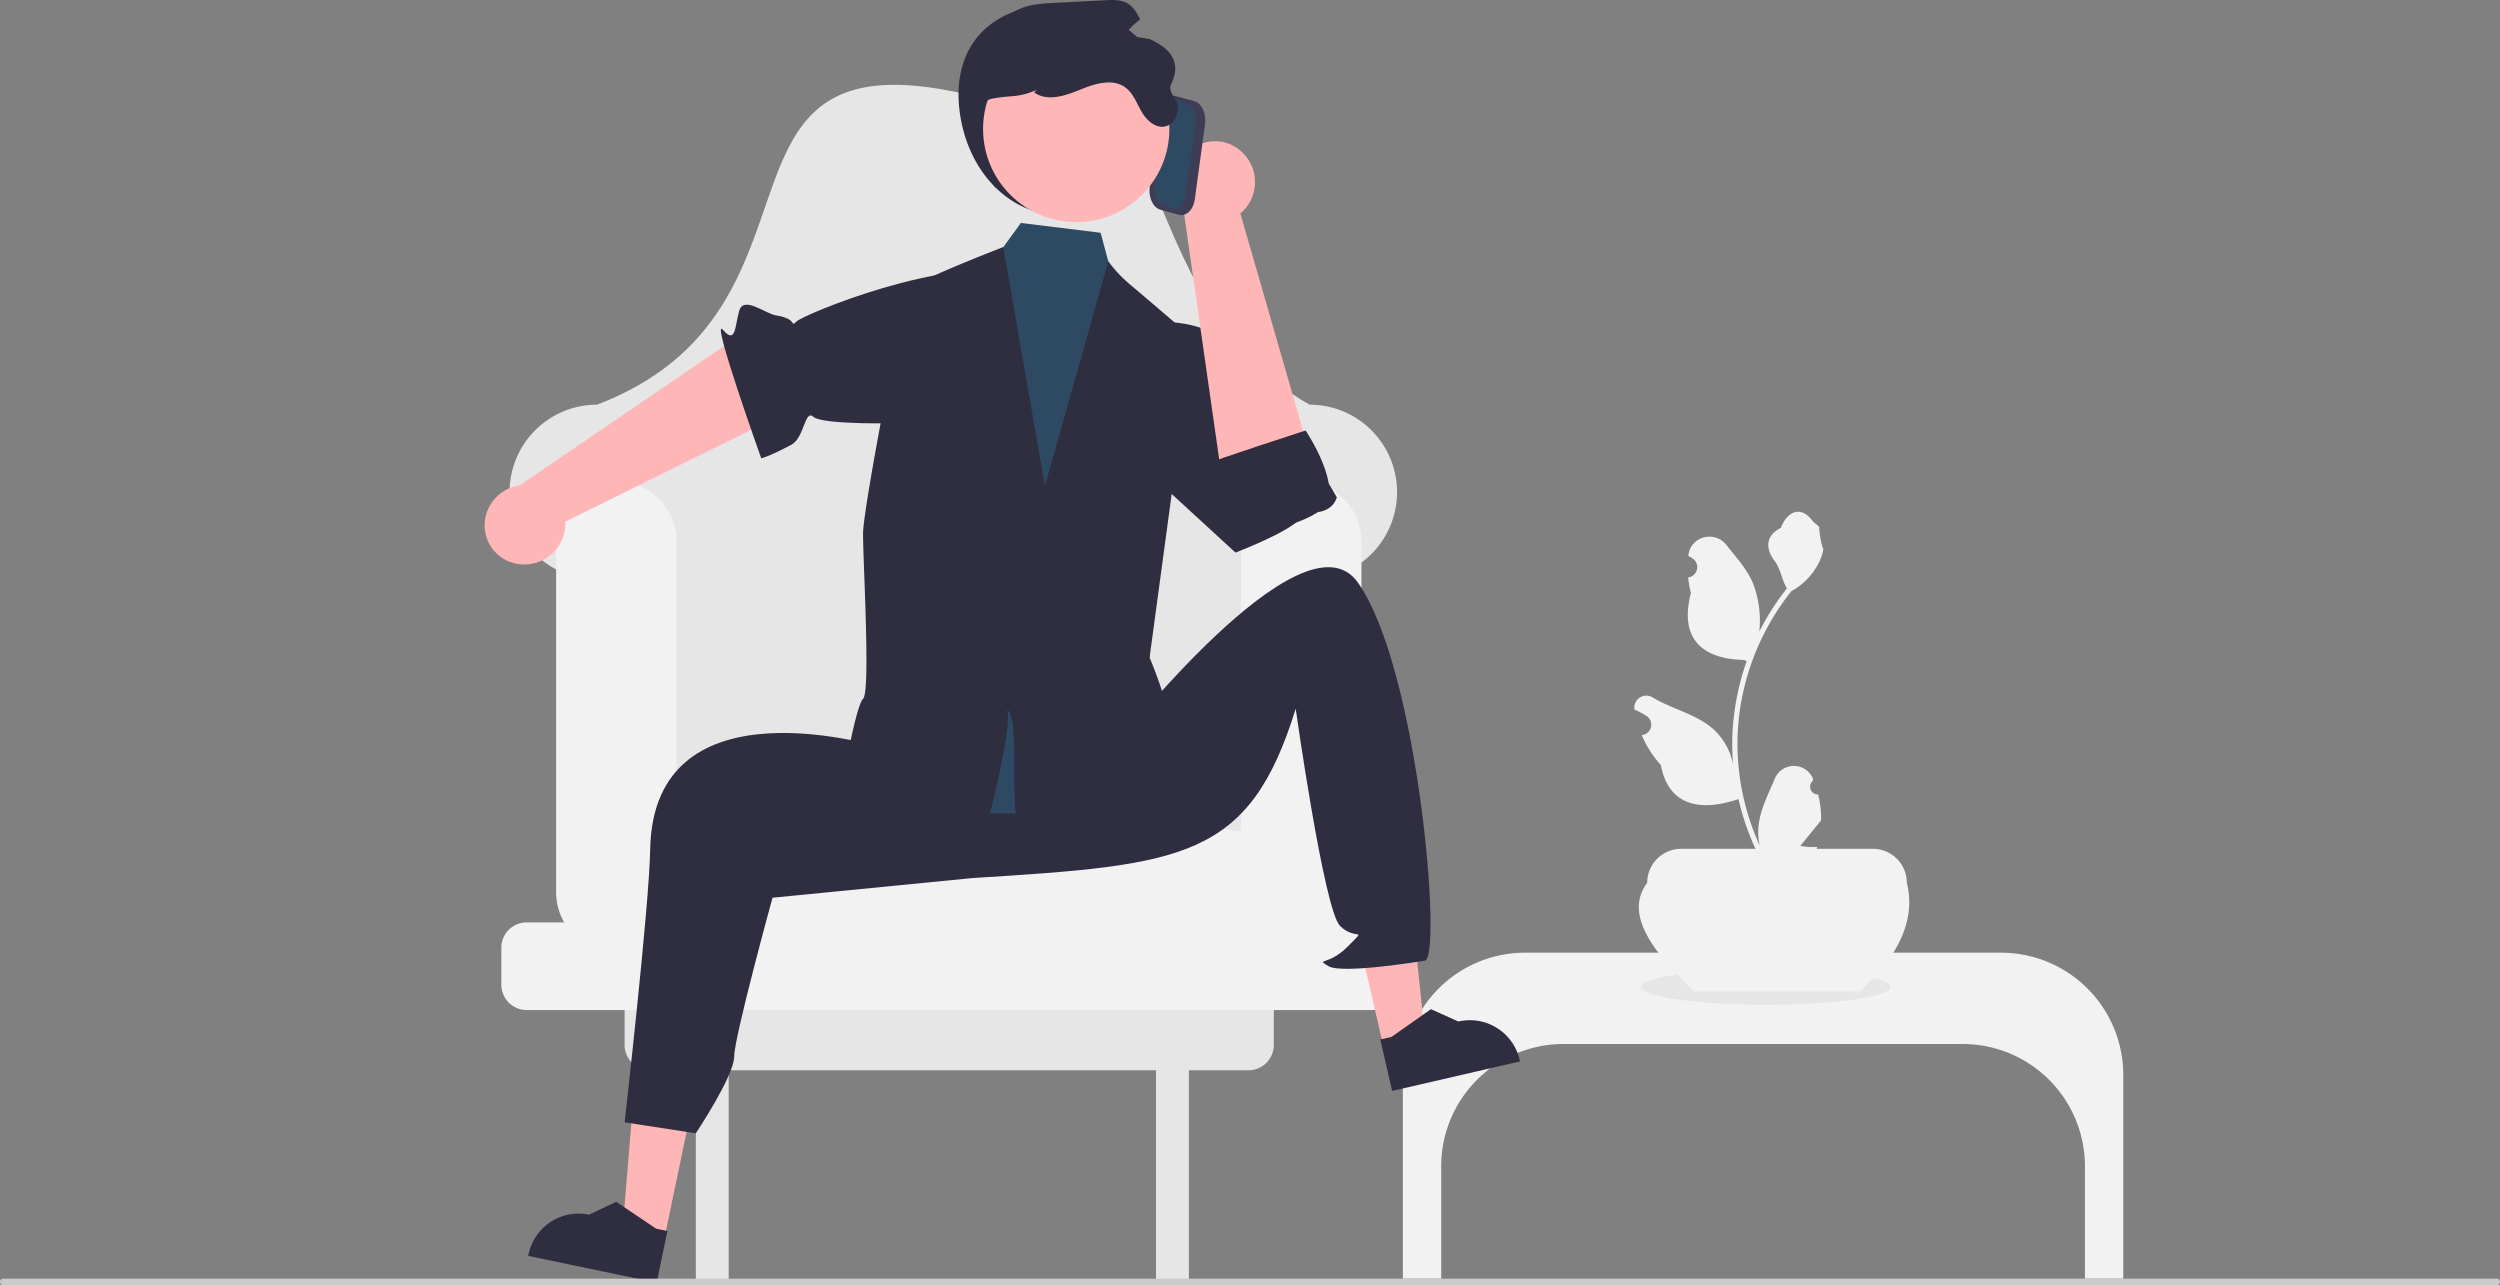 <svg xmlns="http://www.w3.org/2000/svg" data-name="Layer 1" width="912.67" height="469.17" viewBox="0 0 912.67 469.17" xmlns:xlink="http://www.w3.org/1999/xlink"><rect x="0" y="0" width="912.67" height="469.17" fill="#808080" stroke="none"/><path d="M807.073,505.272a2.807,2.807,0,0,1-2.035-4.866l.192-.765q-.038-.092-.076-.184a7.539,7.539,0,0,0-13.907.052c-2.275,5.478-5.17,10.966-5.883,16.758a22.304,22.304,0,0,0,.392,7.671,89.42,89.42,0,0,1-8.134-37.139,86.309,86.309,0,0,1,.535-9.628q.444-3.931,1.231-7.807a90.455,90.455,0,0,1,17.938-38.337,24.073,24.073,0,0,0,10.012-10.387,18.363,18.363,0,0,0,1.67-5.018c-.487.064-1.838-7.359-1.47-7.815-.679-1.031-1.895-1.543-2.637-2.549-3.689-5.002-8.773-4.129-11.426,2.669-5.669,2.861-5.724,7.606-2.245,12.169,2.213,2.903,2.517,6.832,4.459,9.94-.2.256-.408.503-.607.759a91.039,91.039,0,0,0-9.502,15.054,37.846,37.846,0,0,0-2.259-17.579c-2.163-5.217-6.216-9.611-9.786-14.122-4.288-5.418-13.08-3.053-13.836,3.814q-.011.1-.021.199.795.449,1.557.952a3.808,3.808,0,0,1-1.535,6.93l-.078.012a37.89,37.89,0,0,0,.999,5.665c-4.58,17.71,5.307,24.16,19.424,24.45.312.16.615.32.927.471a92.924,92.924,0,0,0-5.002,23.539,88.135,88.135,0,0,0,.064,14.231l-.024-.168a23.289,23.289,0,0,0-7.95-13.448c-6.118-5.026-14.762-6.877-21.363-10.916a4.371,4.371,0,0,0-6.694,4.252q.013.088.027.176a25.578,25.578,0,0,1,2.868,1.382q.795.449,1.557.952a3.808,3.808,0,0,1-1.535,6.93l-.078.012c-.056.008-.104.016-.16.024a37.923,37.923,0,0,0,6.975,10.923c2.863,15.46,15.162,16.927,28.318,12.425h.008a92.897,92.897,0,0,0,6.24,18.218h22.293c.08-.248.152-.503.224-.751a25.329,25.329,0,0,1-6.169-.367c1.654-2.03,3.308-4.075,4.962-6.105a1.386,1.386,0,0,0,.104-.12c.839-1.039,1.686-2.069,2.525-3.108l0-.001a37.102,37.102,0,0,0-1.087-9.451Z" transform="translate(-143.325 -215.242)" fill="#f2f2f2"/><path d="M873.837,563.039h-173.748a44.626,44.626,0,0,0-44.626,44.626v74.374h14V640.999a44.626,44.626,0,0,1,44.626-44.626H859.837a44.626,44.626,0,0,1,44.626,44.626v41.039h14v-74.374A44.626,44.626,0,0,0,873.837,563.039Z" transform="translate(-143.325 -215.242)" fill="#f2f2f2"/><ellipse cx="644.638" cy="360.297" rx="45.5" ry="6.5" fill="#e6e6e6"/><path d="M822.36,577.169H761.755c-14.961-14.338-25.658-28.156-17.094-39.626a12.432,12.432,0,0,1,12.432-12.432h69.928a12.432,12.432,0,0,1,12.432,12.432C842.714,550.612,836.889,563.823,822.36,577.169Z" transform="translate(-143.325 -215.242)" fill="#f2f2f2"/><path d="M621.42,362.973c-72.308-41.02-44.641-146.65-124.071-113-103.142-24.562-44.515,78.033-136.071,113a31.929,31.929,0,0,0-31.929,31.929v0a31.929,31.929,0,0,0,33.051,31.909l11.949-.42v100.583h234V426.39l11.949.42a31.929,31.929,0,0,0,33.051-31.909v-0A31.929,31.929,0,0,0,621.42,362.973Z" transform="translate(-143.325 -215.242)" fill="#e6e6e6"/><path d="M599.097,573.973H380.601a9.252,9.252,0,0,0-9.252,9.252v13.496a9.252,9.252,0,0,0,9.252,9.252h16.748v78h12v-78h156v78h12v-78h21.748a9.252,9.252,0,0,0,9.252-9.252v-13.496A9.252,9.252,0,0,0,599.097,573.973Z" transform="translate(-143.325 -215.242)" fill="#e6e6e6"/><path d="M644.097,551.973h-6.699a21.89,21.89,0,0,0,2.95-11V412.973a22,22,0,0,0-44,0V518.767c-164.694-23.133-57.365-22.899-206,.736V412.973a22,22,0,0,0-44,0V540.973a21.89,21.89,0,0,0,2.95,11H335.601a9.252,9.252,0,0,0-9.252,9.252v13.496a9.252,9.252,0,0,0,9.252,9.252h308.496a9.252,9.252,0,0,0,9.252-9.252v-13.496A9.252,9.252,0,0,0,644.097,551.973Z" transform="translate(-143.325 -215.242)" fill="#f2f2f2"/><path d="M333.397,421.248a14.981,14.981,0,0,0,16.237-13.152,14.373,14.373,0,0,0,.047-2.375l91.611-45.325-22.255-26.594-85.958,58.614a14.94,14.94,0,0,0-12.749,13.043,14.297,14.297,0,0,0,12.676,15.752Q333.201,421.232,333.397,421.248Z" transform="translate(-143.325 -215.242)" fill="#ffb6b6"/><path d="M534.703,338.994s8.897-17.652-18.882-24.058-79.065,15.164-81.674,17.627.78-.883-7.473-2.166c-3.963-.616-11.873-7.321-13.497-1.679s-1.175,12.417-5.929,6.933,13.977,46.893,13.977,46.893,2.418-.388,10.986-4.931c4.812-2.551,4.863-13.145,8.083-10.182s31.845,2.46,33.454,2.07,8.822-13.671,8.822-13.671Z" transform="translate(-143.325 -215.242)" fill="#2f2e41"/><polygon points="242.511 452.241 227.26 449.061 232.263 388.722 254.773 393.414 242.511 452.241" fill="#ffb6b6"/><path d="M383.057,683.505l-46.9-9.775.124-.593a18.648,18.648,0,0,1,22.059-14.451l.001 0,9.921-4.714,14.63,9.831,4.094.853Z" transform="translate(-143.325 -215.242)" fill="#2f2e41"/><polygon points="505.105 382.304 520.285 378.798 513.985 318.58 491.582 323.754 505.105 382.304" fill="#ffb6b6"/><path d="M651.552,613.505l46.679-10.781-.136-.59a18.648,18.648,0,0,0-22.364-13.973l-.001 0-10.02-4.5-14.415,10.143-4.075.941Z" transform="translate(-143.325 -215.242)" fill="#2f2e41"/><path d="M469.349,458.973l-2.618,29.616s-85.018-27.304-86.053,36.922c-.33,20.461-9.33,99.461-9.33,99.461l26,4s14-21,14-28,14-58,14-58l72.967-7.177c77.033-4.823,101.033-6.823,118.033-61.823,0,0,10.364,73.587,16.182,79.293s10.124.034,2.971,7.37-12.153,4.337-7.153,7.337,35-2,35-2c6.7.751-1.892-106.474-24.345-138.118-20.036-28.237-89.165,60.496-89.165,60.496Z" transform="translate(-143.325 -215.242)" fill="#2f2e41"/><path d="M559.433,332.991s25.987-2.95,31.522,9.504,19.485,38.387,19.485,38.387-7.154,3.047.152-4.87c3.274-3.548-2.768-1.384,1.384-2.768s5.535,0,5.535,0l13.838,23.524s-1.113,5.361-8.303,5.535,4.151-6.919-5.535,2.768c-5.002,5.002-23.162,11.901-23.162,11.901L547.927,374.311Z" transform="translate(-143.325 -215.242)" fill="#2f2e41"/><path d="M477.484,320.354l26.265-6.806,12.26-16.91,29.117,3.579,6.198,23.065,20.729,12.032s-11.457,121.181-8.732,127.835-3.888,12.22-12.233,20.798,6.934-.993,8.871,8.345,16.053,19.221,0,19.123-104.352,4.359-101.585-6.711-5.842-14.1-1.669-21.041,6.982-3.062,5.577-13.304-.021-17.161-.021-22.696,4.637-55.834,4.637-55.834Z" transform="translate(-143.325 -215.242)" fill="#2e4a62"/><path d="M571.846,511.624c5.009,8.939-23.206,11.569-53.774,10.365a20.273,20.273,0,0,0-2.892-6.338c-3.376-4.899.706-38.04-4.221-41.389,2.228,5.397-6.781,41.265-8.663,46.786-27.648-2.214-52.847-7.237-52.543-13.215.083-1.744,5.853-34.955,8.649-37.473,2.781-2.519-.028-50.066,0-60.264.014-10.212,15.194-85.283,15.194-88.051s35.979-16.606,35.979-16.606l15.222,87.179,23.137-81.976a48.923,48.923,0,0,0,7.791,8.344c4.636,3.861,23.04,19.664,23.04,19.664L563.003,455.276s7.459,17.602,7.071,24.59a49.014,49.014,0,0,1-3.224,16.204C564.608,502.643,564.844,499.114,571.846,511.624Z" transform="translate(-143.325 -215.242)" fill="#2f2e41"/><path d="M596.603,270.641a14.981,14.981,0,0,1,1.246,20.858,14.372,14.372,0,0,1-1.722,1.637l28.346,98.201-34.645,1.513L575.105,289.857a14.94,14.94,0,0,1,1.027-18.21,14.297,14.297,0,0,1,20.179-1.27Q596.459,270.507,596.603,270.641Z" transform="translate(-143.325 -215.242)" fill="#ffb6b6"/><path d="M584.373,384.471c1.106-.881,35.584-12.075,35.584-12.075s14.643,21.785,5.794,28.835-28.178,8.887-28.178,8.887-8.122-4.57-7.931-9.955S584.373,384.471,584.373,384.471Z" transform="translate(-143.325 -215.242)" fill="#2f2e41"/><path d="M563.039,283.531l3.748-27.6c.52-3.827,3.134-6.34,5.828-5.602L579.315,252.165c2.694.738,4.463,4.453,3.943,8.28l-3.748,27.6c-.52,3.827-3.134,6.34-5.828,5.602l-6.7-1.836C564.288,291.073,562.519,287.358,563.039,283.531Z" transform="translate(-143.325 -215.242)" fill="#3f3d56"/><path d="M564.896,281.928l3.82-25.247c.53-3.501,2.436-5.723,4.249-4.953l4.509,1.914c1.813.77,2.857,4.244,2.328,7.745l-3.82,25.247c-.53,3.501-2.436,5.723-4.249,4.953l-4.509-1.915C565.411,288.903,564.367,285.429,564.896,281.928Z" transform="translate(-143.325 -215.242)" fill="#2e4a62"/><path d="M493.634,255.704c2.605,21.017,17.168,38.346,38.346,38.346a38.346,38.346,0,0,0,38.346-38.346c0-21.178-17.259-36.388-38.346-38.346C509.605,215.281,490.289,228.721,493.634,255.704Z" transform="translate(-143.325 -215.242)" fill="#2f2e41"/><circle cx="392.894" cy="47.081" r="34.003" fill="#ffb6b6"/><path d="M501.008,266.028c1.077,7.389,7.374,17.698,5.899,17.698s-11.961-30.46-1.475-32.446c7.606-1.441,9.306-.177,16.415-3.259l-1.003.944c4.705,3.422,11.253,1.313,16.621-.914,5.383-2.212,11.917-4.321,16.636-.914,2.964,2.139,4.218,5.855,6.062,9.011,1.844,3.171,5.25,6.165,8.761,5.191,2.817-.782,4.439-3.938,4.425-6.858s-3.817-5.698-2.537-8.318c3.795-7.764.382-13.056-7.89-16.71q-4.513-.686-9.026-1.401a25.601,25.601,0,0,1,5.663-5.693c-1.121-2.286-2.404-4.587-4.572-5.855-2.404-1.431-5.383-1.327-8.171-1.18q-9.336.487-18.657.973c-4.601.236-9.365.516-13.48,2.625-5.132,2.64-8.495,7.787-10.943,13.023C498.25,243.713,499.12,253.182,501.008,266.028Z" transform="translate(-143.325 -215.242)" fill="#2f2e41"/><path d="M143.325,683.222a1.186,1.186,0,0,0,1.19,1.19h910.29a1.19,1.19,0,1,0,0-2.38h-910.29A1.187,1.187,0,0,0,143.325,683.222Z" transform="translate(-143.325 -215.242)" fill="#ccc"/></svg>